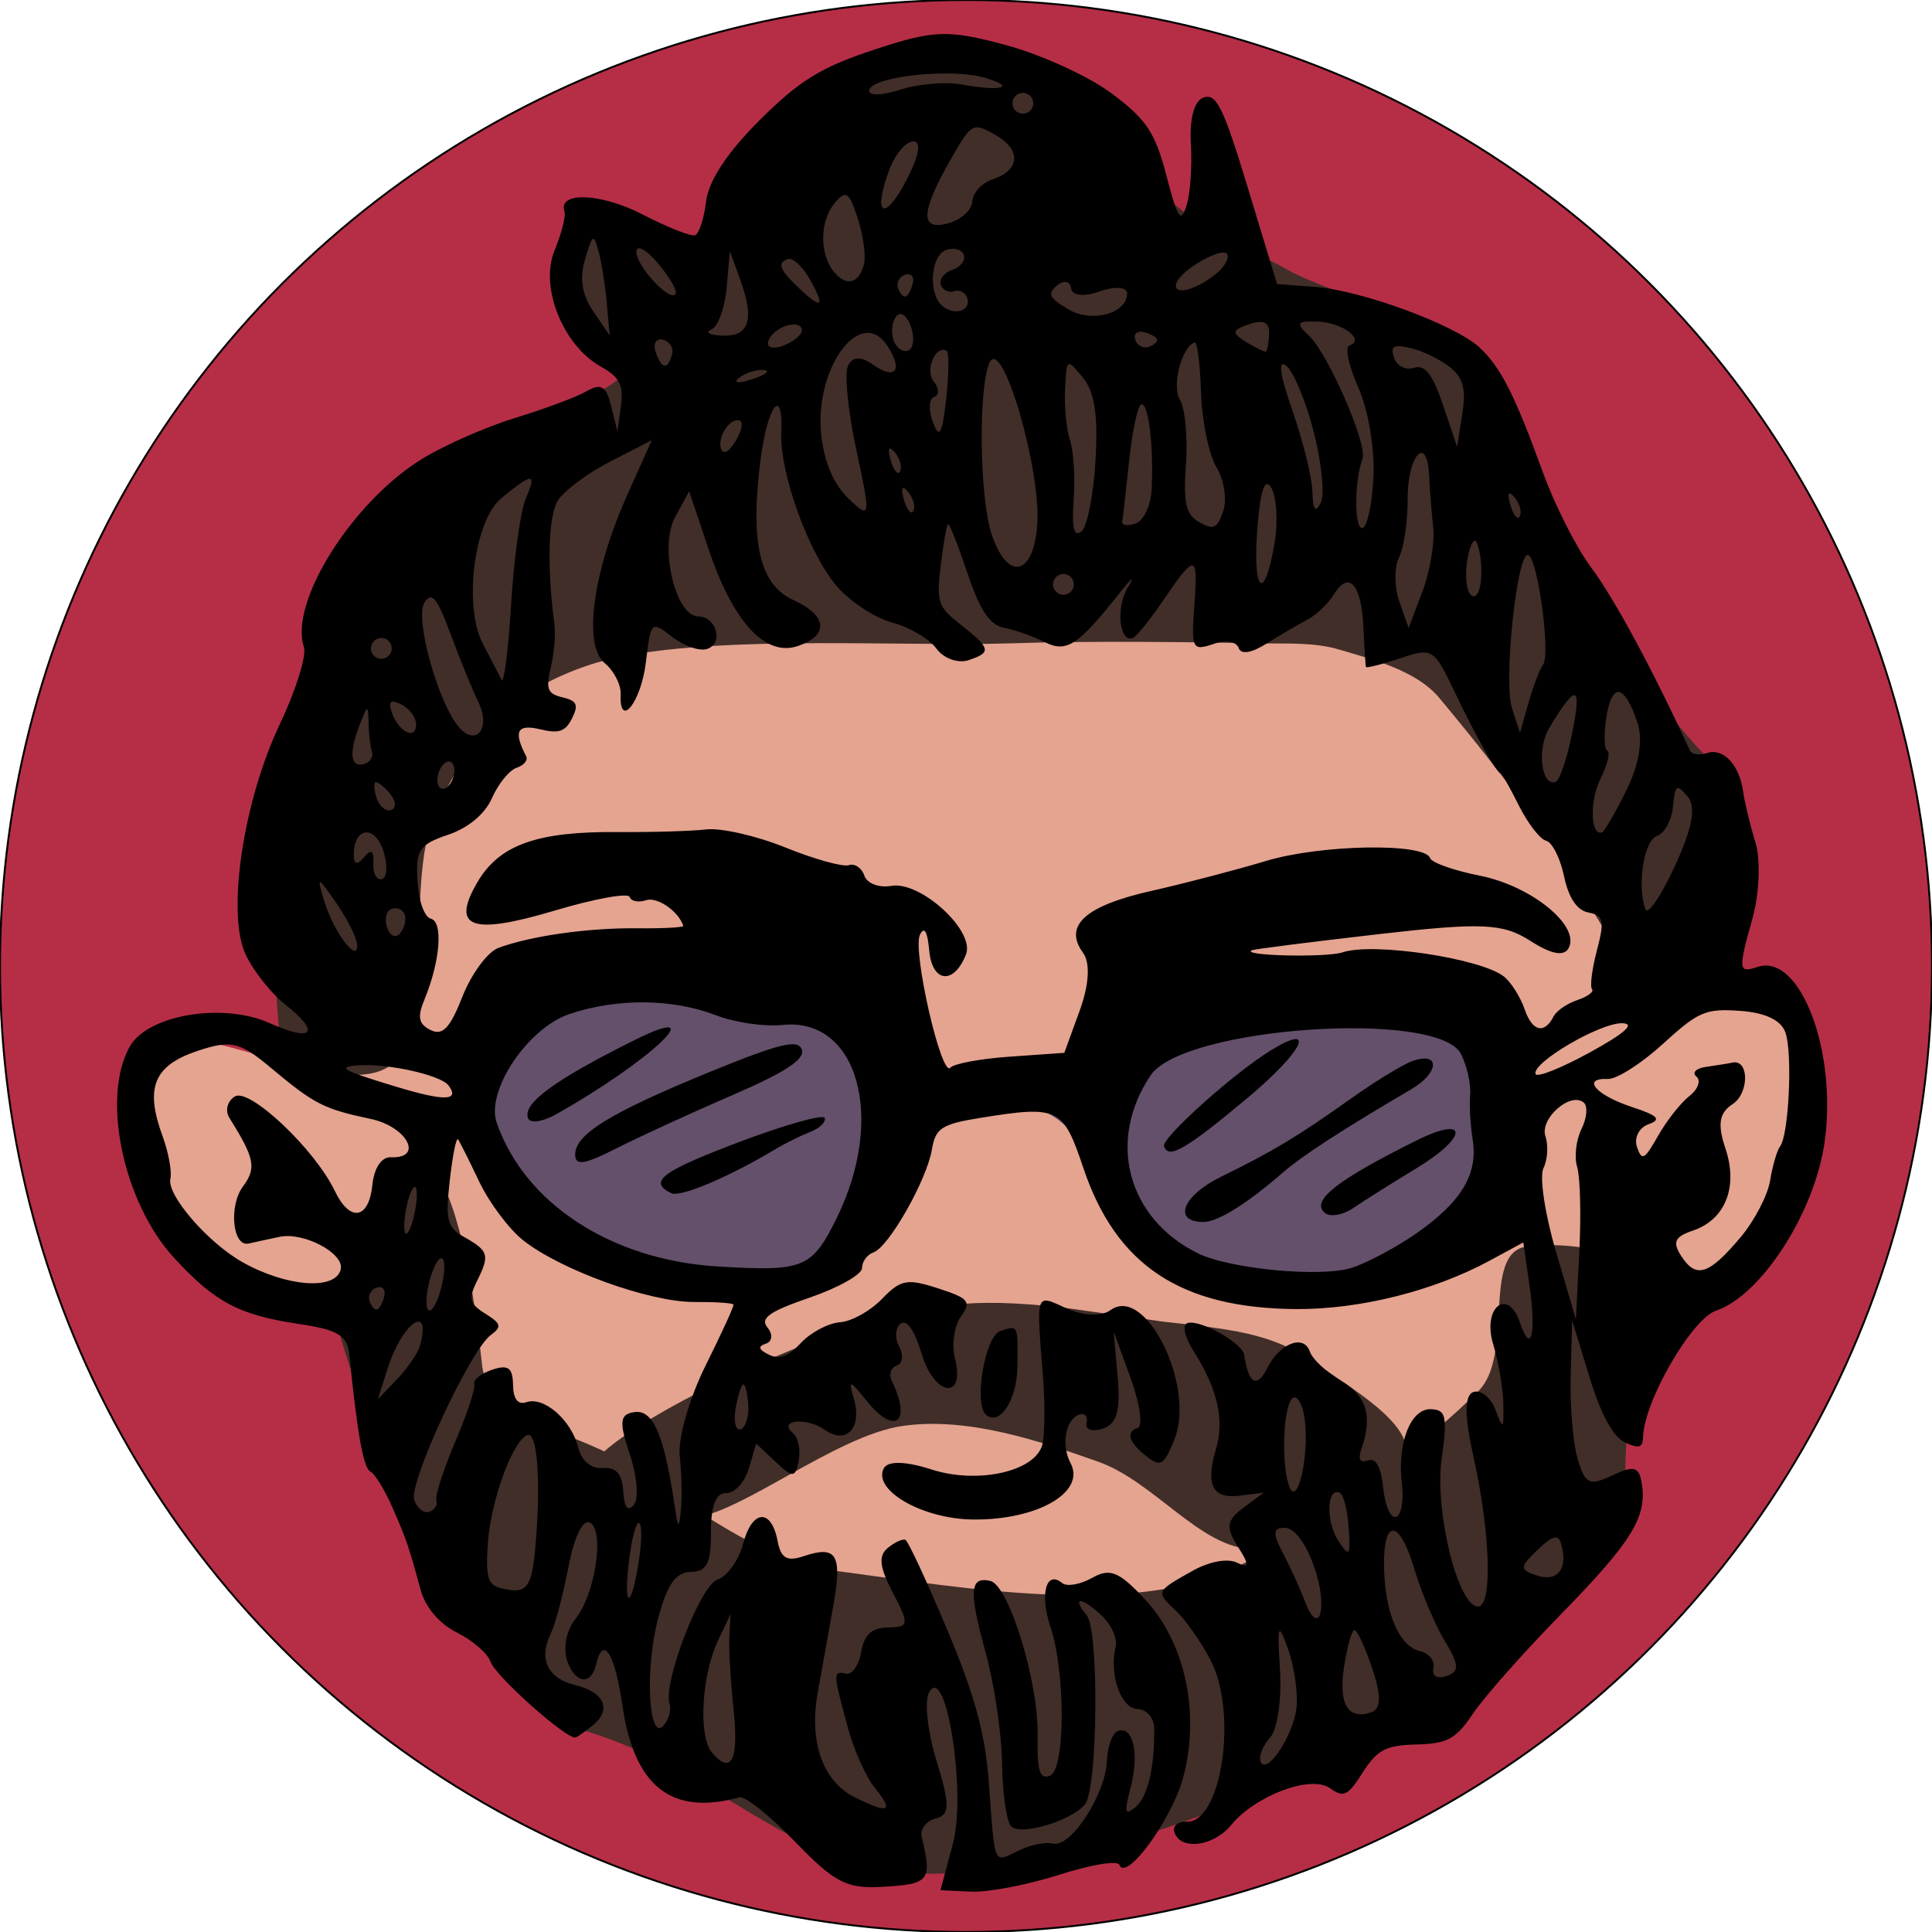 <?xml version="1.0" encoding="UTF-8" standalone="no"?>
<!DOCTYPE svg PUBLIC "-//W3C//DTD SVG 1.1//EN" "http://www.w3.org/Graphics/SVG/1.1/DTD/svg11.dtd">
<svg width="100%" height="100%" viewBox="0 0 1000 1000" version="1.1" xmlns="http://www.w3.org/2000/svg" xmlns:xlink="http://www.w3.org/1999/xlink" xml:space="preserve" xmlns:serif="http://www.serif.com/" style="fill-rule:evenodd;clip-rule:evenodd;stroke-linecap:round;stroke-linejoin:round;stroke-miterlimit:1.5;">
    <g transform="matrix(5,0,0,5,0,0)">
        <circle cx="100" cy="100" r="100" style="fill:rgb(182,46,70);stroke:black;stroke-width:0.2px;"/>
    </g>
    <path d="M143.128,478.769C147.732,408.637 159.888,330.306 183.994,283.695C205.217,242.66 294.747,215.816 319.075,197.017C332.282,186.811 295.293,177.208 297.387,160.649C299.82,141.408 292.838,116.556 299.915,108.815C306.992,101.075 343.733,137.447 362.113,129.121C387.989,117.399 397.021,50.263 429.753,34.561C458.478,20.78 502.957,24.166 525.294,37.214C547.631,50.263 580.363,79.456 591.642,91.62C598.286,98.785 623.232,118.183 631.451,123.467C643.836,131.429 646.394,128.159 665.952,139.391C688.289,152.218 751.405,166.943 764.148,195.123C787.464,246.686 845.376,359.103 890.209,398.149C910.128,415.496 889.026,458.413 895.517,477.211C900.699,492.22 876.47,503.186 878.727,518.902C882.045,541.996 881.623,597.472 868.978,630.367C852.314,673.715 842.068,706.524 841.111,765.718C840.345,813.125 684.972,952.064 494.879,969.239C415.882,976.377 379.569,919.347 303.713,896.168C208.464,867.063 135.659,592.571 143.128,478.769Z" style="fill:rgb(65,46,40);"/>
    <path d="M203.081,550.657C179.582,570.837 109.067,530.199 85.313,539.046C63.676,547.103 63.577,580.454 71.594,601.187C79.611,621.921 114.084,652.39 133.415,663.449C146.04,670.67 172.579,684.078 176.541,670.083C209.706,552.951 237.231,592.786 249.524,706.575C252.493,734.056 294.81,740.466 319.19,754.677C349.633,772.423 390.136,807.632 432.181,813.05C485.812,819.962 564.214,834.238 619.747,818.703C666.595,805.599 740.501,745.001 765.382,719.844C783.824,701.197 766.677,648.211 790.262,645.203C837.453,639.184 883.112,671.958 896.419,663.449C916.011,650.921 926.094,625.066 929.593,602.076C933.74,574.835 932.634,527.964 921.3,513.588C909.965,499.213 880.109,524.521 861.587,515.824C843.064,507.127 825.291,471.878 810.167,447.817C791.921,418.79 763.174,383.032 744.928,361.193C732.721,346.58 708.99,341.012 693.509,336.312C680.24,332.284 665.905,333.264 652.041,332.995C623.567,332.442 565.764,331.558 522.662,332.995C464.607,334.93 354.304,327.189 303.713,344.606C264.115,358.238 244.272,380.363 226.303,417.96C208.333,455.558 226.579,530.476 203.081,550.657Z" style="fill:rgb(229,164,144);"/>
    <path d="M305.263,759.47C318.09,739.344 391.747,703.495 436.864,688.677C481.215,674.111 503.518,671.851 548.594,676.578C549.373,676.66 601.63,684.047 602.4,684.129C644.146,688.609 660.751,691.195 684.194,707.782C702.352,720.63 736.092,739.996 726.361,757.91C716.63,775.824 674.389,801.921 648.07,801.7C621.752,801.479 597.218,766.736 568.453,756.583C538.375,745.968 501.463,733.321 467.603,738.006C432.439,742.871 382.899,784.228 357.465,785.777C338.399,786.937 294.996,775.578 305.263,759.47Z" style="fill:rgb(65,46,40);"/>
    <path d="M273.283,517.069C297.125,502.14 368.798,503.807 399.815,510.112C424.16,515.06 450.617,536.056 459.385,554.898C460.382,557.04 486.751,559.445 524.222,562.019C536.151,562.839 675.737,510.627 689.455,511.478C786.95,517.524 785.504,580.2 790.863,583.695C808.685,595.318 729.719,683.745 641.141,667.937C588.584,658.557 567.908,566.999 520.799,571.097C476.503,574.95 453.632,619.871 452.428,623.165C446.523,639.323 436.723,659.979 419.817,663.168C395.612,667.734 334.375,661.139 307.199,650.558C284.946,641.894 262.412,621.933 256.76,599.684C251.107,577.436 249.48,531.973 273.283,517.069Z" style="fill:rgb(100,80,107);"/>
    <g id="path3726" transform="matrix(4.991,-1.675,1.675,4.991,-70.145,201.101)">
        <path d="M70.785,176.862C70.785,176.375 68.134,175.944 64.893,175.904C61.653,175.853 57.722,175.335 56.159,174.729L53.316,173.629L55.941,169.663C58.827,165.301 60.986,152.381 58.413,154.864C57.702,155.552 57.063,158.548 56.994,161.525C56.89,165.958 56.551,166.911 55.117,166.794C54.154,166.718 53.309,167.291 53.238,168.075C52.838,172.526 52.506,172.735 47.889,171.46C44.609,170.555 43.669,169.574 41.286,164.572C39.759,161.364 38.048,158.714 37.484,158.682C30.567,158.297 28.011,154.402 29.453,146.446C30.386,141.298 29.858,139.251 28.262,141.833C27.14,143.648 25.701,142.923 25.701,140.542C25.701,139.269 26.608,137.66 27.718,136.967C30.37,135.311 33.32,129.573 32.13,128.384C31.59,127.843 30.208,129.261 28.77,131.832C27.426,134.233 25.725,136.806 24.989,137.551C23.067,139.496 23.339,141.62 25.701,143.095C28.162,144.631 28.351,146.506 26.129,147.358C25.238,147.701 24.321,147.979 24.093,147.979C23.236,147.979 18.528,139.761 18.528,138.266C18.528,137.409 17.529,135.709 16.308,134.488C14.942,133.121 14.154,131.152 14.259,129.365C14.522,124.894 14.516,124.139 14.19,120.641C14.023,118.848 13.612,117.106 13.276,116.77C12.738,116.233 13.215,112.97 14.968,105.229C15.387,103.377 14.707,102.556 11.328,100.832C5.942,98.084 4.108,96.169 1.682,90.759C-1.35,83.997 -0.133,73.5 4.13,69.642C6.805,67.222 14.232,68.404 17.939,71.843C21.328,74.985 22.405,74.336 19.97,70.618C18.982,69.111 18.014,66.423 17.82,64.645C17.335,60.217 22.383,50.325 28.218,44.272C30.778,41.616 32.873,38.717 32.873,37.832C32.873,33.185 42.022,25.736 49.897,23.972C52.423,23.406 56.889,23.01 59.82,23.097C62.751,23.173 66.071,23.074 67.199,22.843C68.844,22.526 69.208,22.944 69.044,25.011L68.841,27.573L69.971,25.265C70.876,23.416 70.747,22.568 69.319,20.99C66.439,17.808 66.098,11.635 68.641,8.716C69.82,7.361 70.785,5.863 70.785,5.386C70.785,3.303 74.766,4.812 77.958,8.104C79.87,10.077 81.779,11.69 82.202,11.69C82.624,11.69 83.571,10.422 84.306,8.873C85.168,7.054 87.824,4.973 91.791,3.008C96.805,0.523 99.201,-0.031 104.789,0.001C110.885,0.028 112.241,0.44 117.097,3.665C120.098,5.658 123.862,9.176 125.462,11.485C127.913,15.021 128.314,16.501 128.012,20.879C127.708,25.283 127.852,25.804 128.955,24.294C129.671,23.315 130.726,20.769 131.3,18.638C131.935,16.28 132.962,14.764 133.924,14.764C135.259,14.764 135.46,16.296 135.218,24.608L134.932,34.452L138.394,35.907C142.636,37.69 150.306,43.863 151.838,46.725C153.192,49.256 153.621,52.205 153.822,60.361C153.905,63.742 154.58,68.36 155.321,70.623C156.536,74.334 157.864,82.005 158.822,90.844C158.867,91.268 159.547,91.612 160.332,91.612C162.031,91.612 162.994,93.73 162.495,96.369C162.297,97.417 162.1,99.707 162.057,101.46C162.014,103.212 160.826,106.346 159.417,108.422C156.429,112.825 156.36,113.13 158.357,113.13C162.755,113.13 163.182,123.471 159.118,131.574C155.987,137.817 148.415,143.87 143.735,143.87C141.22,143.87 134.193,150.064 132.993,153.339C132.617,154.366 132.233,154.356 131.112,153.288C130.194,152.421 129.758,149.921 129.861,146.116L130.018,140.275L128.146,145.399C127.116,148.216 126.238,151.823 126.195,153.413C126.124,155.979 126.433,156.267 128.933,155.975C131.265,155.701 131.691,155.997 131.402,157.694C130.846,160.964 128.623,162.798 119.666,167.378C115.042,169.742 110.002,172.647 108.467,173.832C106.097,175.66 105.158,175.828 102.244,174.933C99.371,174.05 98.414,174.202 96.37,175.856C94.224,177.593 93.79,177.646 92.797,176.287C91.452,174.448 85.637,174.651 82.437,176.65C80.119,178.098 76.932,177.459 76.932,175.549C76.932,174.907 77.58,174.631 78.373,174.935C81.626,176.183 86.608,166.416 85.684,160.602C85.371,158.632 84.62,156.095 84.014,154.965C82.709,152.525 82.711,152.52 86.773,151.75C88.655,151.392 90.463,151.648 91.2,152.371C92.176,153.33 92.303,153.015 91.786,150.918C91.244,148.722 91.553,148.099 93.506,147.458L95.888,146.677L93.583,146.223C90.894,145.693 90.667,144.166 92.819,141.092C94.522,138.66 94.822,135.592 93.776,131.31C93.385,129.713 93.514,128.493 94.072,128.493C95.346,128.493 98.585,132.063 98.371,133.232C97.858,136.034 98.498,136.788 100.06,135.225C102.033,133.252 104.597,133.122 104.597,134.997C104.597,135.755 105.491,137.406 106.583,138.666C108.513,140.89 108.447,142.961 106.362,145.656C105.693,146.521 105.772,146.937 106.603,146.937C107.438,146.937 107.617,147.926 107.159,150.011C106.777,151.75 106.908,153.085 107.462,153.085C108,153.085 108.699,151.817 109.016,150.267C109.835,146.266 112.196,143.414 114.089,144.14C115.479,144.673 115.405,145.304 113.499,149.156C111.214,153.775 110.432,163.357 112.288,164.002C113.653,164.476 115.755,157.547 116.548,149.959C116.98,145.821 117.632,143.863 118.576,143.863C119.341,143.863 120.013,144.9 120.069,146.168C120.168,148.38 120.203,148.369 120.991,145.912C121.442,144.504 121.858,141.852 121.914,140.02C122.031,136.215 125.09,135.145 125.09,138.91C125.09,142.264 126.276,140.386 127.14,135.663L127.904,131.481L124.192,132.128C118.027,133.203 110.549,132.612 104.638,130.583C93.918,126.9 89.227,120.871 89.227,110.772C89.227,104.516 88.868,104.162 81.239,102.894C77.403,102.257 76.691,102.437 75.693,104.311C74.26,107.005 68.622,112.059 67.027,112.081C66.369,112.089 65.669,112.583 65.471,113.179C65.273,113.775 62.666,114.279 59.678,114.302C55.448,114.329 54.368,114.662 54.798,115.783C55.101,116.575 54.811,117.221 54.152,117.221C53.286,117.221 53.265,117.531 54.074,118.34C54.883,119.149 55.82,119.123 57.457,118.239C58.702,117.572 60.617,117.262 61.711,117.546C62.805,117.833 64.897,117.445 66.358,116.686C68.718,115.461 69.341,115.548 71.915,117.45C74.497,119.36 74.632,119.727 73.151,120.809C72.236,121.479 71.406,123.132 71.306,124.484C70.99,128.773 68.206,127.436 68.342,123.058C68.418,120.598 68.042,119.323 67.317,119.579C66.687,119.807 66.307,120.74 66.473,121.668C66.638,122.597 66.273,123.355 65.66,123.355C65.047,123.355 64.62,123.931 64.711,124.636C65.3,129.166 63.263,129.865 61.727,125.66C60.821,123.18 60.688,123.111 60.617,125.087C60.508,128.087 58.475,129.199 56.938,127.098C55.629,125.308 52.797,124.684 53.871,126.421C54.216,126.979 54.069,128.207 53.543,129.147C52.69,130.671 52.452,130.605 51.349,128.543L50.111,126.23L48.635,128.337C47.824,129.497 46.527,130.202 45.754,129.905C44.827,129.55 43.931,130.628 43.128,133.061C42.166,135.974 41.503,136.629 40.001,136.152C38.584,135.703 37.428,136.553 35.505,139.46C32.641,143.787 30.698,150.83 32.711,149.585C33.363,149.182 33.896,148.38 33.896,147.8C33.896,145.641 40.459,137.702 42.243,137.702C43.261,137.702 44.848,136.554 45.768,135.15C47.676,132.237 49.512,132.71 49.058,135.999C48.827,137.681 49.286,138.213 50.966,138.213C54.475,138.213 54.693,139.258 52.155,143.884C50.847,146.266 48.993,149.654 48.034,151.412C45.683,155.719 45.761,159.813 48.242,162.292C50.898,164.949 51.468,164.881 50.399,162.036C49.922,160.768 49.639,157.886 49.768,155.632C50.092,150.018 50.157,149.793 51.264,150.477C51.8,150.807 52.75,150.122 53.376,148.95C54.204,147.403 55.098,147.008 56.654,147.502C58.625,148.129 58.746,147.883 58.185,144.424C57.732,141.631 57.967,140.516 59.101,140.081C59.94,139.759 60.801,139.67 61.014,139.878C61.227,140.081 61.714,144.458 62.094,149.581C62.617,156.614 62.385,160.46 61.15,165.284C59.118,173.216 59.072,172.736 61.818,172.381C63.086,172.203 64.646,172.407 65.284,172.807C66.805,173.755 71.709,169.855 72.884,166.763C73.392,165.429 74.28,164.336 74.857,164.336C76.429,164.336 76.124,167.151 74.241,170.025C72.845,172.155 72.822,172.472 74.096,171.983C75.554,171.422 77.154,168.843 78.311,165.188C78.616,164.224 78.194,163.228 77.342,162.9C75.813,162.315 75.77,158.793 77.261,156.415C77.695,155.723 77.552,154.224 76.942,153.085C75.642,150.655 74.676,150.311 75.55,152.588C76.238,154.384 71.141,169.116 69.475,170.145C67.635,171.281 62.354,171.071 61.882,169.841C61.638,169.204 62.159,166.437 63.04,163.692C63.921,160.946 64.788,156.055 64.966,152.822C65.309,146.606 65.865,145.264 67.641,146.362C69.229,147.344 68.979,157.234 67.242,162.157C66.044,165.553 66.014,166.385 67.088,166.385C68.701,166.385 71.809,157.241 71.809,152.495C71.809,149.126 73.192,147.06 74.275,148.811C74.582,149.309 75.911,149.509 77.227,149.258C79.212,148.877 79.939,149.511 81.493,152.954C83.869,158.224 83.073,165.258 79.487,170.677C77.09,174.299 70.784,178.752 70.784,176.823L70.785,176.862ZM92.23,167.712C92.833,166.388 93.296,163.826 93.258,162.021C93.197,159.126 93.03,159.33 91.842,163.753C91.101,166.511 89.749,169.186 88.837,169.696C87.925,170.206 87.179,171.066 87.179,171.606C87.179,173.264 91.065,170.267 92.23,167.711L92.23,167.712ZM100.5,166.423C100.5,164.169 100.282,162.325 100.014,162.325C99.747,162.325 98.805,163.722 97.923,165.429C96.218,168.727 96.605,170.522 99.024,170.522C100.063,170.522 100.5,169.31 100.5,166.423L100.5,166.423ZM108.119,166.167C107.711,164.336 107.448,160.877 107.533,158.482C107.719,153.32 106.206,152.764 104.747,157.458C103.416,161.742 103.712,165.245 105.498,166.347C106.275,166.827 106.594,167.732 106.206,168.359C105.799,169.018 106.21,169.497 107.181,169.497C108.544,169.497 108.721,168.871 108.119,166.167L108.119,166.167ZM122.002,160.628C122.013,159.741 121.405,159.733 119.57,160.602C117.377,161.636 117.297,161.885 118.795,162.981C120.54,164.256 121.968,163.209 122.002,160.632L122.002,160.628ZM98.266,155.195C98.232,152.722 97.655,150.967 96.761,150.625C95.67,150.206 95.426,150.751 95.772,152.867C96.026,154.406 96.27,156.729 96.317,158.031C96.462,162.121 98.324,159.413 98.266,155.195L98.266,155.195ZM39.691,150.285C40.282,147.608 41.133,144.496 41.582,143.369L42.397,141.32L40.415,143.369C37.798,146.074 35.562,151.646 36.31,153.597C37.391,156.412 38.6,155.228 39.691,150.285L39.691,150.285ZM102.972,149.086C101.961,148.074 100.752,151.284 101.322,153.465C101.837,155.433 101.974,155.349 102.7,152.636C103.143,150.977 103.266,149.381 102.972,149.087L102.972,149.086ZM101.903,141.576C102.28,140.026 102.163,138.758 101.644,138.758C100.616,138.758 98.45,144.228 98.45,146.824C98.45,149.139 101.011,145.246 101.903,141.576L101.903,141.576ZM135.285,126.133C135.311,125.106 136.034,123.571 136.884,122.72C137.735,121.87 138.195,120.793 137.908,120.328C137.016,118.885 133.288,120.455 133.288,122.279C133.288,123.227 132.757,124.536 132.107,125.185C131.457,125.834 130.808,129.5 130.663,133.331L130.401,140.296L132.816,134.148C134.145,130.766 135.256,127.16 135.285,126.133L135.285,126.133ZM148.337,137.784C150.132,136.689 152.161,134.731 152.845,133.433C153.529,132.135 154.428,130.843 154.844,130.561C156.014,129.767 158.905,122.348 158.905,120.137C158.905,118.856 157.673,117.646 155.401,116.697C152.215,115.365 151.466,115.424 147.129,117.343C144.507,118.502 141.703,119.2 140.899,118.89C138.434,117.944 139.273,120.022 142.254,122.246C144.436,123.874 144.667,124.356 143.279,124.381C142.292,124.4 141.486,125.185 141.486,126.128C141.486,127.627 141.778,127.582 143.791,125.768C145.059,124.627 146.933,123.397 147.955,123.035C148.977,122.672 149.551,121.955 149.231,121.435C148.91,120.918 149.456,120.649 150.446,120.836C151.435,121.014 152.59,121.214 153.013,121.26C154.705,121.438 153.647,124.639 151.732,125.14C150.203,125.541 149.683,126.537 149.683,129.069C149.683,133.042 147.441,135.684 144.07,135.684C142.182,135.684 141.791,136.115 142.213,137.733C142.884,140.296 144.199,140.307 148.337,137.783L148.337,137.784ZM35.484,133.54C36.385,131.798 36.941,130.189 36.718,129.967C36.495,129.738 35.547,131.171 34.61,133.136C32.503,137.555 33.233,137.893 35.484,133.539L35.484,133.54ZM26.6,128.256C28.972,122.677 30.057,118.26 29.05,118.283C27.55,118.31 23.625,123.202 22.028,127.022C20.713,130.17 20.669,131.013 21.782,131.719C24.091,133.182 24.689,132.754 26.6,128.256L26.6,128.256ZM42.605,124.976C42.966,123.312 45.305,119.909 47.802,117.412C50.298,114.917 52.341,112.738 52.341,112.575C52.341,112.397 50.729,111.745 48.758,111.094C44.601,109.721 37.237,103.875 34.72,99.948C33.763,98.457 32.759,95.396 32.488,93.149C32.216,90.902 31.924,88.832 31.839,88.55C31.752,88.269 30.826,89.877 29.78,92.126C28.119,95.695 28.064,96.421 29.35,97.842C31.211,99.899 31.195,100.328 29.185,102.338C27.798,103.726 27.759,104.233 28.929,105.652C30.099,107.07 30.075,107.402 28.775,107.813C26.381,108.569 16.479,119.014 16.479,120.783C16.479,121.653 16.94,122.363 17.503,122.363C18.067,122.363 18.528,121.985 18.528,121.523C18.528,121.062 20.142,118.872 22.114,116.656C24.086,114.44 25.699,112.282 25.7,111.859C25.7,111.436 26.654,111.091 27.819,111.091C29.471,111.091 29.794,111.542 29.287,113.14C28.86,114.487 29.102,115.189 29.996,115.189C31.82,115.189 33.612,118.254 33.399,121.008C33.293,122.377 33.926,123.422 35.033,123.712C36.342,124.055 36.672,124.823 36.232,126.508C35.811,128.115 35.991,128.605 36.81,128.098C37.462,127.694 37.996,125.514 37.996,123.251C37.996,119.879 38.319,119.203 39.789,119.5C41.587,119.863 41.796,122.589 40.557,129.535C40.161,131.754 40.224,131.822 41.024,130.047C41.533,128.921 42.244,126.637 42.606,124.974L42.605,124.976ZM118.312,127.263C123.441,125.744 125.844,123.678 126.403,120.302C126.636,118.899 127.163,116.98 127.576,116.035C127.989,115.089 128.175,113.26 127.99,111.969C127.29,107.1 102.964,100.748 98.403,104.244C92.261,108.952 91.741,116.826 97.213,122.298C99.687,124.77 107.963,128.446 111.14,128.48C112.765,128.499 115.992,127.95 118.312,127.263L118.312,127.263ZM110.333,122.524C109.361,120.952 112.386,119.861 121.088,118.643C126.818,117.842 126.128,119.911 120.224,121.236C117.547,121.837 114.372,122.605 113.167,122.948C111.963,123.29 110.687,123.1 110.333,122.524L110.333,122.524ZM98.707,119.559C95.838,118.573 97.618,116.457 101.781,115.905C107.464,115.152 110.205,114.543 116.396,112.665C119.206,111.813 122.312,111.111 123.298,111.105C126.15,111.087 125.375,113.046 122.274,113.694C114.656,115.287 110.001,116.485 107.672,117.449C103.327,119.247 100.045,120.021 98.707,119.562L98.707,119.559ZM97.426,111.282C97.426,110.427 106.34,106.587 110.489,105.655C115.626,104.501 113.284,106.822 106.726,109.383C99.358,112.261 97.426,112.655 97.426,111.283L97.426,111.282ZM50.589,122.364C50.884,121.238 50.954,120.315 50.744,120.315C50.536,120.315 49.87,121.238 49.267,122.364C48.661,123.495 48.591,124.414 49.112,124.414C49.63,124.414 50.294,123.49 50.589,122.364ZM143.96,114.137C141.886,113.409 134.313,115.002 134.313,116.166C134.313,116.564 136.91,116.419 140.083,115.846C143.986,115.139 145.24,114.586 143.96,114.137L143.96,114.137ZM137.821,111.35C138.248,110.926 139.468,110.581 140.534,110.581C141.599,110.581 142.364,110.327 142.234,110.023C142.105,109.716 142.859,108.151 143.912,106.545C145.57,104.014 145.622,103.51 144.3,102.771C143.296,102.208 142.905,100.792 143.157,98.626C143.368,96.815 143.117,95.073 142.598,94.753C142.08,94.433 141.43,92.561 141.153,90.592C140.876,88.624 140.572,87.013 140.477,87.013C140.123,87.013 139.295,82.756 138.732,78.048C138.168,73.318 138.054,73.181 134.695,73.181C132.795,73.181 131.24,73.054 131.24,72.917C131.24,72.765 131.687,71.093 132.234,69.185C133.411,65.082 132.693,63.352 130.55,65.129C129.708,65.829 128.251,66.519 127.312,66.666C126.372,66.819 124.336,67.24 122.786,67.615C120.987,68.051 119.968,67.884 119.968,67.153C119.968,66.524 119.046,66.009 117.919,66.009C115.472,66.009 115.459,65.908 117.355,61.366C119.124,57.13 118.815,57.025 114.424,60.374C112.577,61.781 110.763,62.936 110.394,62.936C109.004,62.936 109.792,59.516 111.515,58.069C112.604,57.154 112.302,57.217 110.747,58.222C105.006,61.952 103.796,62.273 102.049,60.527C101.141,59.619 99.641,58.452 98.715,57.935C97.497,57.252 97.032,55.548 97.032,51.764C97.032,48.889 96.913,46.536 96.765,46.536C96.618,46.536 95.732,48.149 94.795,50.123C93.226,53.431 93.222,53.907 94.747,56.235C96.863,59.464 96.828,59.856 94.421,59.856C93.332,59.856 92.144,58.923 91.782,57.779C91.419,56.638 89.942,54.929 88.499,53.983C87.056,53.037 85.247,50.759 84.478,48.92C82.851,45.025 82.642,36.552 84.08,32.769C85.738,28.408 83.646,29.818 81.303,34.641C77.719,42.018 77.305,46.287 79.936,48.739C82.659,51.276 82.218,53.195 78.911,53.195C75.558,53.195 73.654,48.914 73.654,41.37L73.654,35.375L71.503,37.379C69.116,39.603 68.465,46.615 70.58,47.32C72.282,47.888 72.131,50.633 70.398,50.633C69.621,50.633 68.325,49.639 67.518,48.421C66.068,46.238 66.026,46.258 64.271,49.958C62.574,53.534 59.66,55.424 60.925,52.129C61.258,51.262 61.021,49.737 60.4,48.742C58.936,46.398 62.143,39.886 67.762,33.79L71.765,29.447L67.231,30.134C64.737,30.512 61.984,31.415 61.113,32.138C59.737,33.279 57.995,38.046 56.926,43.596C56.749,44.522 55.99,46.266 55.241,47.474C54.087,49.333 54.113,49.817 55.408,50.621C56.641,51.387 56.686,51.823 55.639,52.871C54.605,53.903 53.928,53.911 52.317,52.897C50.335,51.66 49.739,52.238 50.172,54.982C50.238,55.406 49.673,55.75 48.915,55.75C48.157,55.75 46.702,56.674 45.682,57.8C44.538,59.065 42.527,59.849 40.43,59.849C37.46,59.849 36.92,60.27 36.147,63.179C35.618,65.175 35.648,66.765 36.223,67.147C37.266,67.84 35.716,71.447 33.074,74.474C31.854,75.872 31.767,76.572 32.699,77.503C33.631,78.434 34.559,77.944 36.722,75.372C38.269,73.536 40.456,72.003 41.584,71.967C45.007,71.866 50.567,72.893 55.16,74.488C57.555,75.32 59.515,75.863 59.515,75.693C59.515,74.163 57.994,72.143 56.844,72.143C56.059,72.143 55.416,71.775 55.416,71.323C55.416,70.872 52.087,70.39 48.018,70.251C39.468,69.957 37.78,68.628 41.641,65.227C44.868,62.386 48.79,62.299 56.336,64.902C59.493,65.99 63.242,67.127 64.666,67.426C66.09,67.725 69.16,69.599 71.489,71.594C73.817,73.587 76.226,75.218 76.841,75.218C77.455,75.218 77.959,75.877 77.959,76.684C77.959,77.49 78.944,78.297 80.149,78.477C83.028,78.908 86.56,85.28 84.976,87.188C82.907,89.681 80.93,88.808 81.657,85.722C82.102,83.835 81.981,83.244 81.292,83.929C80.08,85.136 78.806,97.992 79.97,97.272C80.406,97.004 83.078,97.374 85.908,98.117L91.053,99.451L93.789,96.021C95.503,93.873 96.302,91.888 95.928,90.71C94.93,87.566 97.594,86.398 104.21,87.079C107.524,87.418 112.771,87.779 115.87,87.877C121.512,88.055 131.24,91.138 131.24,92.746C131.24,93.215 133.079,94.653 135.326,95.937C139.795,98.492 143.117,103.728 141.358,105.446C140.653,106.135 139.546,105.522 137.981,103.576C135.976,101.086 134.029,100.338 123.968,98.202C117.542,96.838 112.054,95.737 111.772,95.757C110.353,95.859 118.435,98.786 120.119,98.786C123.312,98.786 132.901,103.7 134.437,106.122C134.916,106.878 135.314,108.534 135.323,109.801C135.338,112.122 136.383,112.763 137.822,111.338L137.821,111.35ZM64.638,107.763C72.411,99.96 72.939,89.637 65.646,88.035C63.937,87.66 61.282,86.313 59.746,85.042C56.219,82.124 51.085,80.354 46.149,80.354C41.821,80.354 35.935,84.883 35.963,88.194C36.031,96.601 42.347,104.584 52.03,108.505C59.928,111.702 60.762,111.653 64.638,107.764L64.638,107.763ZM50.027,100.24C48.213,98.427 49.784,97.905 57.979,97.592C62.771,97.414 66.69,97.607 66.689,98.028C66.688,98.452 65.88,98.832 64.893,98.875C63.907,98.926 62.178,99.157 61.051,99.405C55.882,100.542 50.72,100.932 50.027,100.24L50.027,100.24ZM42.281,93.627C42.915,91.728 46.923,90.812 57.588,90.131C64.874,89.667 66.686,89.829 66.686,90.948C66.686,91.95 64.442,92.535 58.745,93.015C54.378,93.382 48.783,93.981 46.313,94.344C42.801,94.861 41.922,94.704 42.281,93.626L42.281,93.627ZM39.021,88.736C39.021,87.202 42.69,86.037 51.317,84.831C60.102,83.604 52.278,87.266 41.839,89.268C40.216,89.58 39.021,89.344 39.021,88.735L39.021,88.736ZM21.842,106.585C24.299,102.905 20.903,103.887 18.146,107.653L16.227,110.274L18.659,108.994C19.996,108.289 21.429,107.206 21.843,106.584L21.842,106.585ZM157.173,95.074C156.565,93.489 156.382,93.54 155.492,95.533C154.943,96.766 153.861,97.773 153.087,97.773C151.731,97.773 149.656,101.747 149.709,104.244C149.724,104.911 151.562,103.521 153.795,101.155C156.627,98.155 157.65,96.315 157.173,95.074ZM26.693,99.37C26.675,98.774 25.983,99.193 25.156,100.273C24.328,101.366 23.666,102.751 23.684,103.347C23.702,103.943 24.394,103.55 25.221,102.444C26.048,101.351 26.711,99.966 26.693,99.37ZM20.065,100.846C20.413,100.283 20.21,99.822 19.613,99.822C19.016,99.822 18.528,100.283 18.528,100.846C18.528,101.409 18.731,101.871 18.98,101.871C19.228,101.871 19.717,101.409 20.065,100.846ZM16.84,96.992C17.688,95.62 14.548,92.318 12.143,92.052C10.865,91.9 9.473,91.756 9.05,91.71C7.459,91.532 8.363,87.586 10.306,86.224C12.174,84.915 12.296,83.98 11.197,79.39C11.001,78.578 11.536,77.759 12.382,77.571C14.028,77.203 18.185,85.005 18.736,89.496C19.155,92.908 21.009,93.23 22.419,90.135C23.126,88.583 24.157,87.784 25.025,88.119C28.073,89.288 27.487,85.765 24.324,83.907C20.276,81.528 19.523,80.756 16.613,76C14.547,72.623 13.78,72.158 10.283,72.158C5.786,72.158 4.254,73.938 4.398,78.997C4.446,80.709 4.172,82.616 3.79,83.236C2.935,84.618 5.288,90.354 7.895,93.245C11.239,96.95 15.709,98.824 16.84,96.994L16.84,96.992ZM25.701,93.674C26.304,92.548 26.567,91.624 26.285,91.624C26.003,91.624 25.279,92.548 24.676,93.674C24.072,94.8 23.81,95.723 24.091,95.723C24.373,95.723 25.097,94.8 25.701,93.674ZM151.653,92.57C153.649,90.574 154.806,88.381 154.806,86.593C154.806,82.581 153.701,81.991 152.071,85.133C151.301,86.616 150.871,88.031 151.116,88.276C151.362,88.53 150.678,89.605 149.597,90.686C147.874,92.41 146.867,95.724 148.067,95.724C148.306,95.724 149.919,94.306 151.653,92.571L151.653,92.57ZM148.504,85.346C150.825,81.282 150.286,81.029 146.397,84.359C144.586,85.909 143.832,89.583 145.328,89.568C145.751,89.564 147.18,87.663 148.504,85.346L148.504,85.346ZM32.633,83.22C32.217,81.97 27.378,79.097 24.641,78.474C22.797,78.056 23.275,78.55 27.795,81.763C31.781,84.592 33.237,85.031 32.633,83.221L32.633,83.22ZM147.824,78.247C148.85,77.537 150.628,68.32 149.883,67.574C149.017,66.707 143.583,78.54 143.558,81.349L143.535,83.883L145.269,81.349C146.223,79.957 147.372,78.56 147.824,78.247L147.824,78.247ZM141.875,62.016C142.197,60.547 142.756,58.31 143.118,57.042C144.241,53.096 141.728,54.484 140.386,58.551C139.694,60.649 138.505,62.987 137.745,63.748C136.984,64.509 136.379,66.365 136.399,67.875L136.438,70.619L138.864,67.651C140.199,66.018 141.554,63.483 141.877,62.016L141.875,62.016ZM145.476,64.983C145.495,64.139 144.877,64.593 144.101,65.995C143.325,67.398 142.96,68.98 143.289,69.513C143.936,70.561 145.418,67.492 145.476,64.983ZM27.896,62.772C26.977,59.579 26.904,59.533 26.818,62.082C26.711,65.214 27.938,69.031 28.504,67.332C28.712,66.708 28.438,64.656 27.896,62.773L27.896,62.772ZM33.898,65.947C33.898,65.417 33.437,64.983 32.873,64.983C32.31,64.983 31.849,65.701 31.849,66.581C31.849,67.458 32.31,67.892 32.873,67.544C33.437,67.197 33.898,66.477 33.898,65.947ZM150.383,61.717C150.056,60.9 149.813,61.141 149.764,62.335C149.718,63.416 149.961,64.019 150.302,63.68C150.642,63.34 150.679,62.455 150.383,61.717L150.383,61.717ZM33.898,59.262C33.898,56.549 31.868,56.214 31.011,58.785C30.712,59.683 31.01,59.865 31.89,59.32C32.846,58.729 33.037,58.977 32.567,60.202C32.207,61.141 32.359,61.907 32.905,61.907C33.451,61.907 33.898,60.715 33.898,59.26L33.898,59.262ZM126.584,58.539C127.582,56.685 128.231,54.318 128.026,53.279C127.775,52.011 126.924,53.127 125.436,56.65C122.97,62.499 123.755,63.791 126.584,58.539L126.584,58.539ZM137.929,55.315C138.924,52.708 139.495,48.994 139.267,46.605C139.049,44.315 139.266,42.441 139.751,42.441C141.441,42.441 139.827,40.07 137.568,39.233C135.584,38.5 135.42,38.629 136.291,40.258C137.521,42.558 138.365,52.271 137.433,53.4C135.974,55.168 134.406,59.86 135.275,59.86C135.78,59.86 136.974,57.816 137.929,55.315L137.929,55.315ZM106.648,55.761C106.648,55.198 106.187,54.737 105.623,54.737C105.06,54.737 104.599,55.198 104.599,55.761C104.599,56.324 105.06,56.786 105.623,56.786C106.187,56.786 106.648,56.324 106.648,55.761ZM133.719,49.49C133.955,46.379 133.742,43.174 133.243,42.369C132.655,41.42 132.361,42.937 132.405,46.684C132.443,49.862 132.144,53.551 131.741,54.881C131.209,56.636 131.321,57.003 132.149,56.222C132.776,55.631 133.482,52.601 133.719,49.49L133.719,49.49ZM36.318,54.224C35.993,53.38 35.547,52.687 35.325,52.687C35.105,52.687 34.922,53.38 34.922,54.224C34.922,55.069 35.369,55.761 35.915,55.761C36.461,55.761 36.642,55.069 36.318,54.224ZM43.12,53.59C43.12,53.027 42.659,52.85 42.095,53.2C41.531,53.547 41.07,54.295 41.07,54.858C41.07,55.421 41.531,55.599 42.095,55.249C42.659,54.902 43.12,54.153 43.12,53.59ZM123.558,49.627C123.245,48.204 123.649,44.852 124.452,42.179C125.257,39.505 125.697,37.317 125.43,37.317C124.07,37.317 121.917,40.621 122.258,42.186C122.473,43.17 121.82,45.963 120.808,48.389C119.335,51.919 119.221,53.083 120.237,54.218C121.31,55.418 121.706,55.375 122.815,53.926C123.536,52.985 123.87,51.051 123.558,49.628L123.558,49.627ZM148.477,47.654C147.846,46.645 146.476,45.285 145.433,44.632C143.901,43.676 143.535,43.745 143.535,44.992C143.535,45.842 144.227,46.54 145.072,46.54C146.196,46.54 146.611,47.709 146.615,50.894L146.623,55.249L148.125,52.37C149.268,50.177 149.353,49.055 148.479,47.655L148.477,47.654ZM105.061,49.356C107.154,44.316 107.678,30.724 105.701,32.757C103.864,34.646 100.501,45.049 100.5,48.844C100.5,53.771 103.106,54.063 105.061,49.356ZM116.805,49.698C118.366,45.738 119.253,41.416 118.506,41.416C118.143,41.416 116.845,43.607 115.621,46.283C114.398,48.96 113.249,51.419 113.068,51.748C112.888,52.077 113.419,52.346 114.251,52.346C115.082,52.346 116.232,51.154 116.805,49.699L116.805,49.698ZM47.414,48.483C47.239,47.132 47.031,43.857 46.95,41.206C46.833,37.383 46.527,36.614 45.473,37.489C44.101,38.628 43.637,47.098 44.783,50.084C45.734,52.562 47.779,51.319 47.414,48.483L47.414,48.483ZM112.489,45.225C114.164,41.057 114.559,38.797 113.909,37.103C113.007,34.757 113.006,34.757 111.877,37.638C111.255,39.225 110.746,41.429 110.746,42.538C110.746,43.646 110.063,46.188 109.229,48.186C108.154,50.759 108.069,51.698 108.939,51.408C109.615,51.18 111.212,48.4 112.489,45.224L112.489,45.225ZM35.947,49.696C35.947,49.178 36.215,47.91 36.543,46.878C37.088,45.161 37.001,45.171 35.518,46.979C33.662,49.257 33.439,50.626 34.922,50.626C35.486,50.626 35.947,50.202 35.947,49.685L35.947,49.696ZM40.161,46.243C39.324,45.406 39.021,45.521 39.021,46.674C39.021,48.711 40.399,50.089 40.908,48.561C41.124,47.915 40.789,46.87 40.161,46.243ZM58.219,30.912C60.072,28.85 59.678,28.718 55.939,30.138C52.673,31.381 48.979,39.052 49.658,43.184C49.914,44.747 50.185,46.486 50.261,47.049C50.337,47.612 51.795,44.617 53.503,40.389C55.21,36.163 57.332,31.897 58.219,30.911L58.219,30.912ZM94.027,42.247C93.7,41.431 93.457,41.672 93.408,42.866C93.362,43.947 93.606,44.553 93.946,44.21C94.287,43.871 94.323,42.985 94.028,42.247L94.027,42.247ZM92.392,28.638C93.131,27.91 93.874,28.136 94.778,29.358C96.362,31.501 97.401,30.781 96.683,28.034C95.43,23.246 88.886,28.027 87.646,34.637C87.163,37.214 87.391,39.385 88.331,41.146C89.682,43.677 89.774,43.492 90.53,36.74C90.963,32.864 91.801,29.218 92.392,28.637L92.392,28.638ZM41.07,40.39C41.07,39.827 40.609,39.366 40.046,39.366C39.482,39.366 39.021,39.827 39.021,40.39C39.021,40.953 39.482,41.415 40.046,41.415C40.609,41.415 41.07,40.953 41.07,40.39ZM94.027,38.148C93.7,37.332 93.457,37.572 93.408,38.767C93.362,39.847 93.606,40.454 93.946,40.111C94.287,39.771 94.323,38.886 94.028,38.148L94.027,38.148ZM132.634,38.853C133.043,37.788 132.566,37.316 131.082,37.316C129.293,37.316 129.15,37.57 130.214,38.853C130.916,39.698 131.615,40.39 131.767,40.39C131.92,40.39 132.31,39.698 132.634,38.853ZM102.038,30.316C101.16,29.438 99.382,31.497 99.885,32.809C100.188,33.597 99.989,34.242 99.443,34.242C98.897,34.242 98.488,35.279 98.533,36.547C98.6,38.368 99.017,37.992 100.516,34.772C101.56,32.527 102.245,30.522 102.038,30.314L102.038,30.316ZM122.017,35.84C122.017,35.586 121.556,35.102 120.993,34.754C120.429,34.407 119.968,34.602 119.968,35.206C119.968,35.802 120.429,36.291 120.993,36.291C121.556,36.291 122.017,36.088 122.017,35.84ZM80.612,30.407C79.901,29.697 77.958,31.14 77.958,32.378C77.958,33.058 78.545,32.979 79.519,32.175C80.378,31.462 80.87,30.669 80.612,30.41L80.612,30.407ZM120.67,30.61C120.863,30.024 119.746,29.563 118.189,29.586C116.501,29.612 115.456,29.124 115.601,28.384C115.738,27.691 115.204,27.387 114.398,27.694C113.195,28.155 113.24,28.586 114.667,30.255C116.422,32.309 120.042,32.522 120.67,30.61L120.67,30.61ZM129.618,31.566C130.51,31.224 131.239,30.598 131.239,30.172C131.239,29.152 126.245,30.121 125.528,31.285C124.887,32.322 127.23,32.482 129.619,31.567L129.618,31.566ZM99.475,27.005C99.475,25.846 99.014,25.179 98.451,25.529C97.887,25.876 97.426,26.827 97.426,27.639C97.426,28.45 97.887,29.115 98.451,29.115C99.014,29.115 99.475,28.166 99.475,27.005ZM84.362,26.386C83.657,26.102 82.504,26.102 81.8,26.386C81.095,26.67 81.673,26.903 83.081,26.903C84.49,26.903 85.066,26.675 84.362,26.386L84.362,26.386ZM105.623,26.041C105.623,25.478 105.162,25.016 104.598,25.016C104.035,25.016 103.574,24.555 103.574,23.992C103.574,23.429 104.265,22.967 105.111,22.967C105.956,22.967 106.648,22.505 106.648,21.942C106.648,21.379 105.987,20.918 105.18,20.918C103.534,20.918 102.071,24.439 103.056,26.032C103.88,27.366 105.623,27.371 105.623,26.039L105.623,26.041ZM89.229,23.773C89.229,22.64 86.401,22.764 85.681,23.926C85.353,24.456 86.018,24.819 87.157,24.732C88.297,24.656 89.229,24.212 89.229,23.769L89.229,23.773ZM101.012,22.967C101.36,22.404 101.157,21.942 100.56,21.942C99.963,21.942 99.475,22.404 99.475,22.967C99.475,23.53 99.678,23.992 99.927,23.992C100.176,23.992 100.664,23.53 101.012,22.967ZM76.377,22.013C76.701,21.488 76.499,20.771 75.925,20.416C75.352,20.061 74.884,20.492 74.884,21.369C74.884,23.17 75.498,23.434 76.377,22.013ZM85.031,17.332L84.962,14.258L83.506,17.588C82.705,19.419 81.475,20.95 80.772,20.99C80.069,21.041 80.416,21.429 81.543,21.875C84.058,22.872 85.122,21.485 85.03,17.332L85.031,17.332ZM91.529,19.381C91.259,17.973 90.632,16.819 90.134,16.819C88.956,16.819 88.992,17.537 90.288,19.961C91.721,22.638 92.115,22.454 91.528,19.38L91.529,19.381ZM97.076,19.637C97.513,18.932 97.886,16.926 97.905,15.178C97.931,12.449 97.694,12.152 96.211,13.078C94.246,14.305 93.203,17.352 94.02,19.48C94.703,21.263 96.025,21.329 97.076,19.632L97.076,19.637ZM109.111,17.22C109.411,16.436 110.567,15.795 111.678,15.795C114.576,15.795 115.325,13.926 113.316,11.706C111.638,9.852 111.497,9.875 108.505,12.538C103.947,16.596 103.27,18.325 106.17,18.499C107.487,18.575 108.81,18.002 109.111,17.218L109.111,17.22ZM72.713,10.188C72.825,8.327 72.705,8.352 71.2,10.5C70.072,12.111 69.806,13.689 70.342,15.595L71.117,18.357L71.855,15.283C72.26,13.592 72.646,11.3 72.713,10.188L72.713,10.188ZM77.864,13.12C77.218,11.492 76.483,10.711 76.232,11.383C75.738,12.707 77.828,17.29 78.582,16.537C78.833,16.283 78.511,14.746 77.864,13.119L77.864,13.12ZM105.493,9.775C104.803,9.547 103.397,10.397 102.369,11.665C99.354,15.388 100.224,16.443 103.624,13.186C105.563,11.327 106.272,10.035 105.493,9.775L105.493,9.775ZM117.919,9.649C117.919,9.086 117.458,8.624 116.894,8.624C116.331,8.624 115.87,9.086 115.87,9.649C115.87,10.212 116.331,10.673 116.894,10.673C117.458,10.673 117.919,10.212 117.919,9.649ZM114.181,6.097C111.356,4.119 103.729,2.421 102.995,3.61C102.683,4.114 103.954,4.533 105.819,4.543C107.684,4.55 110.362,5.197 111.771,5.978C115.216,7.891 116.855,7.972 114.181,6.105L114.181,6.097ZM67.926,140.085C63.274,138.467 59.512,134.247 61.208,132.551C61.825,131.935 63.461,132.525 65.658,134.141C69.393,136.896 75.002,137.552 76.648,135.425C77.193,134.719 78.217,131.838 78.923,129.02C81,120.733 80.78,121.021 83.268,123.339C84.573,124.554 86.285,125.206 87.316,124.878C91.369,123.593 92.882,134.566 89.249,138.897C87.518,140.962 87.07,141.091 86.191,139.78C84.872,137.812 84.859,136.706 86.157,136.706C86.721,136.706 87.127,134.515 87.059,131.839L86.934,126.972L85.887,131.327C85.107,134.571 84.339,135.681 82.876,135.681C81.796,135.681 81.197,135.22 81.545,134.657C81.893,134.094 81.717,133.632 81.154,133.632C79.71,133.632 78.471,135.879 78.802,137.896C79.326,141.084 73.922,142.173 67.927,140.087L67.926,140.085ZM72.446,130.758C71.593,129.376 74.782,123.384 76.371,123.384C78.258,123.384 78.245,123.283 76.861,127.248C75.795,130.305 73.362,132.24 72.446,130.758L72.446,130.758Z" style="fill-rule:nonzero;"/>
    </g>
</svg>
